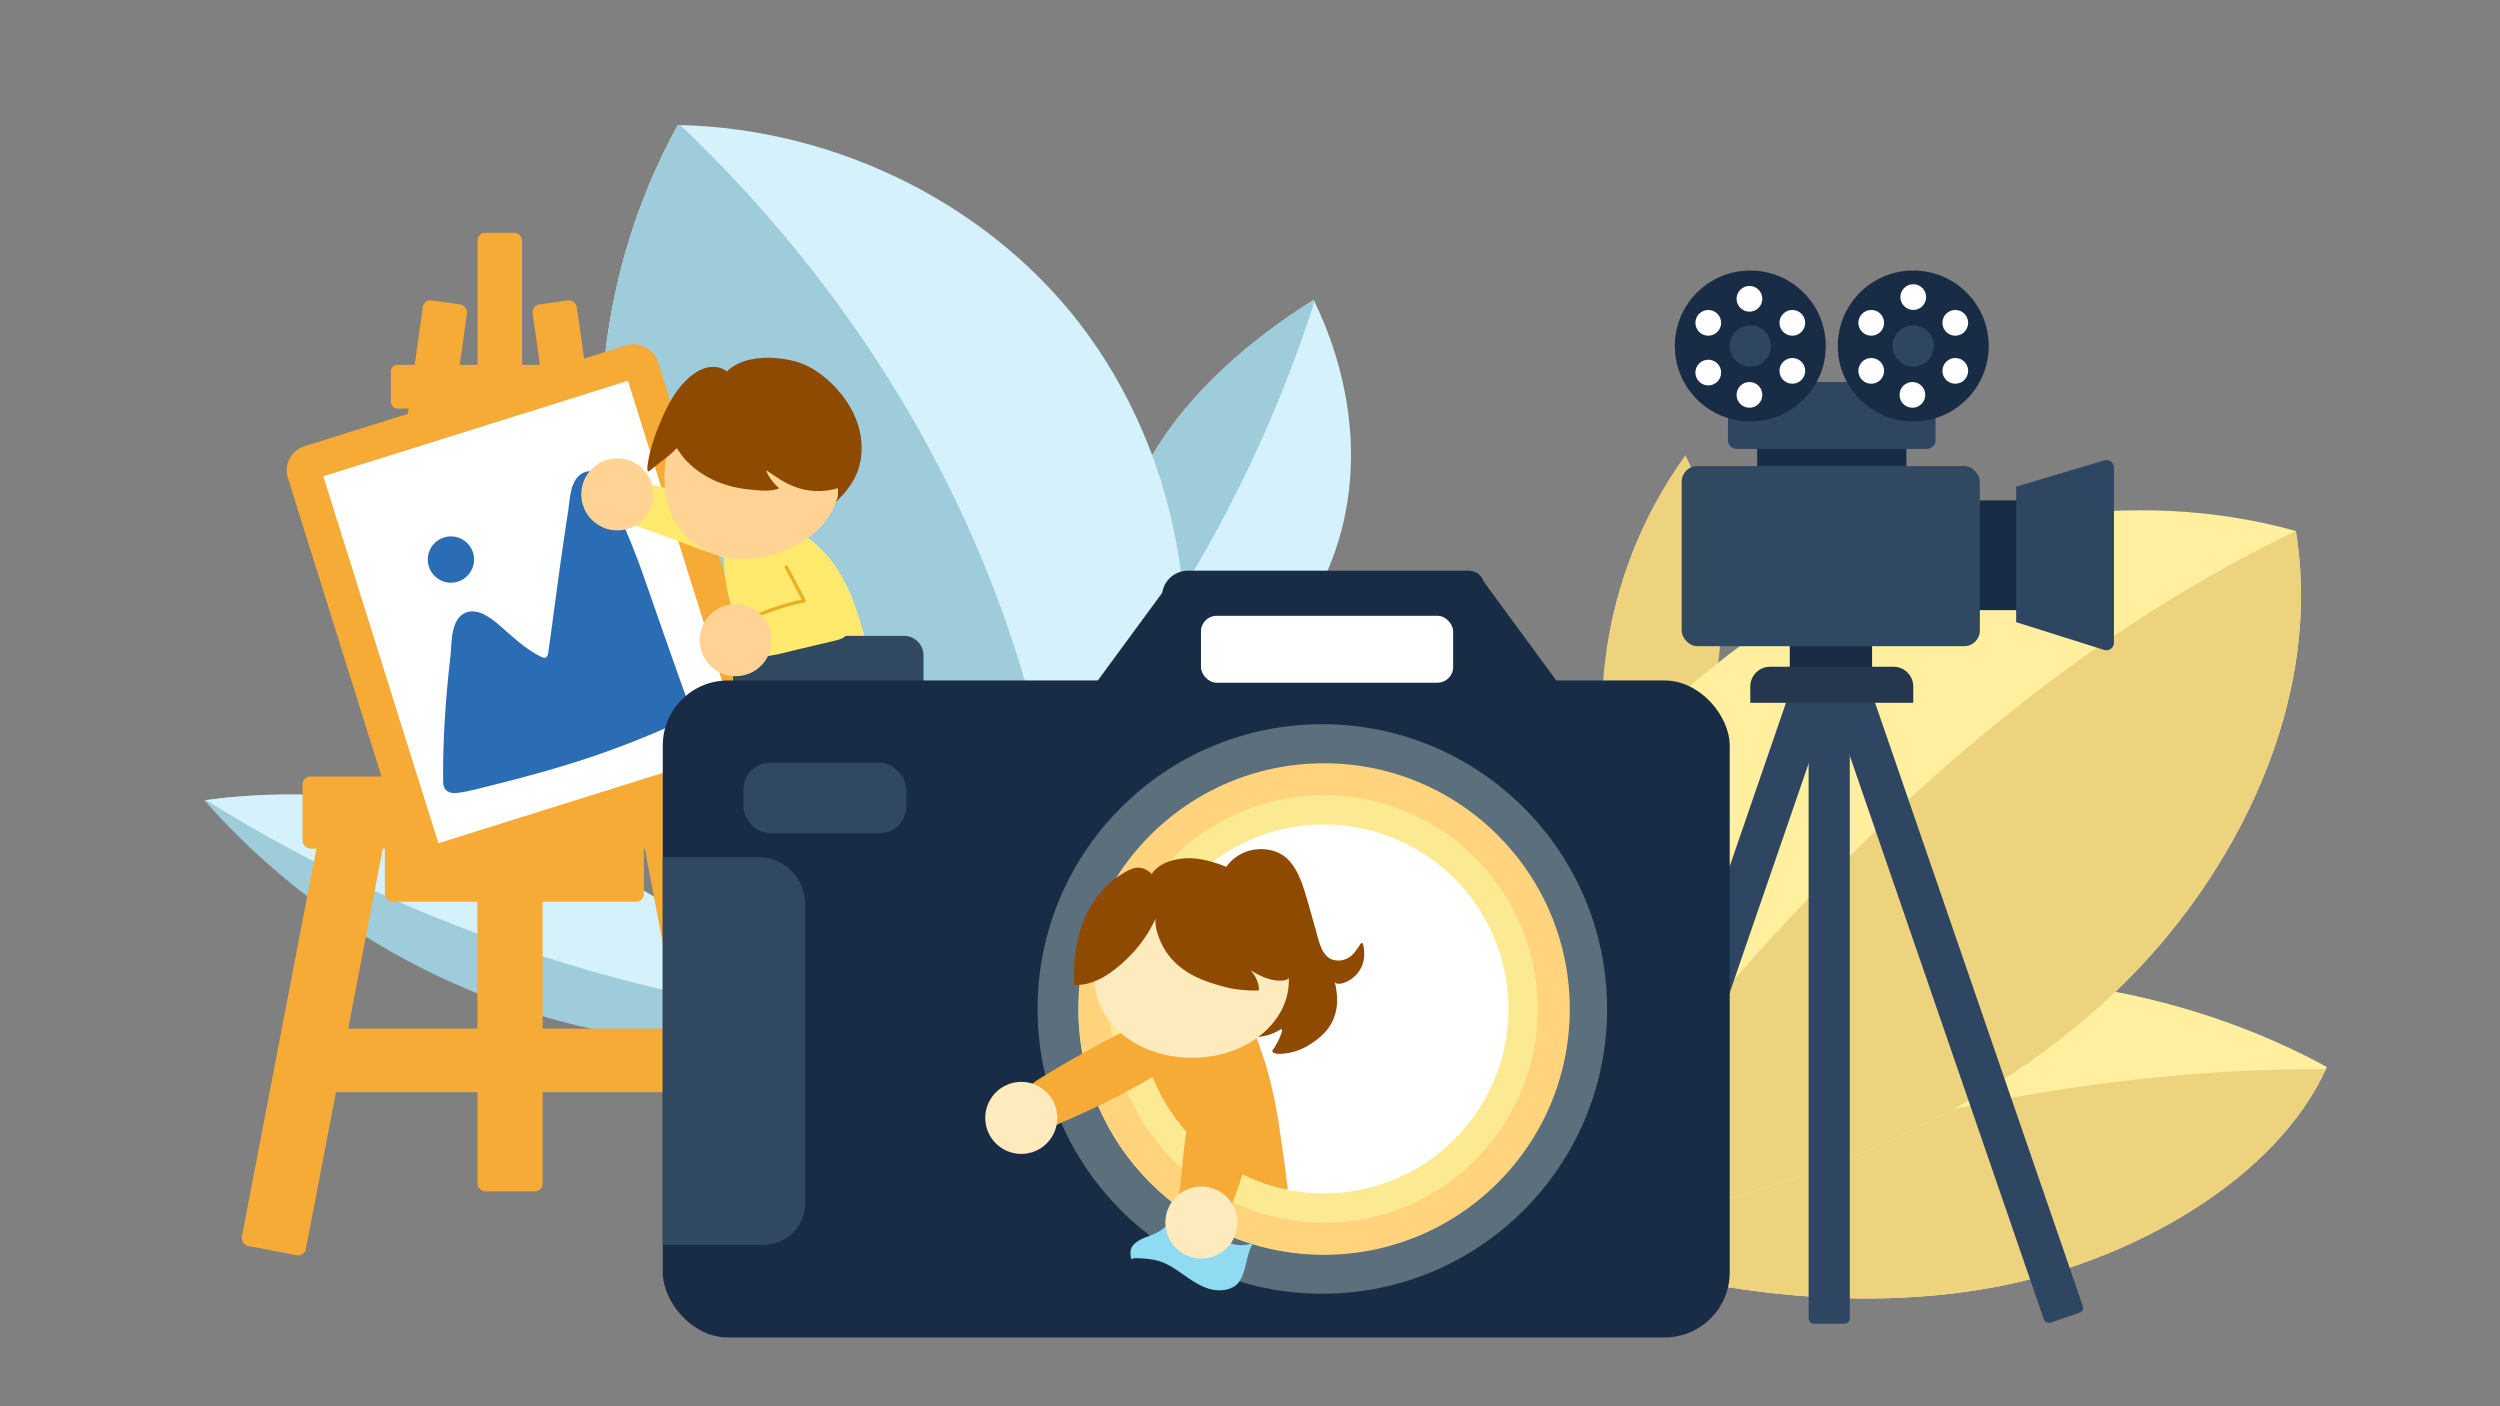 <svg xmlns="http://www.w3.org/2000/svg" xmlns:xlink="http://www.w3.org/1999/xlink" viewBox="0 0 1920 1080"><rect x="0" y="0" width="1920" height="1080" fill="#808080" stroke="none"/><defs><style>.cls-1{fill:#ffef9f;}.cls-2{fill:#d5f1fc;}.cls-3{fill:#9eccdb;}.cls-4{clip-path:url(#clip-path);}.cls-5{fill:#edd37e;}.cls-6{clip-path:url(#clip-path-2);}.cls-7{clip-path:url(#clip-path-3);}.cls-8{clip-path:url(#clip-path-4);}.cls-9{clip-path:url(#clip-path-5);}.cls-10{fill:#f5ab35;}.cls-11,.cls-18{fill:#fff;}.cls-11{stroke:#f5ab35;stroke-miterlimit:10;stroke-width:26.35px;}.cls-12{fill:#2b6db5;}.cls-13{fill:#2f4663;}.cls-14{fill:#ffea6e;}.cls-15{fill:#304961;}.cls-16,.cls-17{fill:#192c46;}.cls-16{stroke:#192c46;stroke-width:31.62px;}.cls-16,.cls-23{stroke-linecap:round;stroke-linejoin:round;}.cls-19{fill:#5b6f7c;}.cls-20{fill:#ffd47d;}.cls-21{fill:#fcea92;}.cls-22{fill:#24374f;}.cls-23{fill:none;stroke:#e8b023;stroke-width:2.63px;}.cls-24{fill:#ffd394;}.cls-25{fill:#8e4a00;}.cls-26{fill:#8fdbf2;}.cls-27{fill:#fdeabd;}</style><clipPath id="clip-path"><path class="cls-1" d="M1158.67,865.28c10.87-2.43,21.58-4.72,29.16-8.87,26.7-14.63,49.3-35.11,77.67-49.09,59.32-29.22,126.09-48,194.9-54.22,112.83-10.14,230.34,13.73,326.6,66.35-38.17,85.91-150,149.85-256.7,169.33s-219.7,3.34-323.46-28.23c-21.75-6.62-43.73-14.17-61.07-27.18-11.57-8.69-36.62-36.83-25.71-51.16C1127.49,872.46,1143.23,868.73,1158.67,865.28Z"/></clipPath><clipPath id="clip-path-2"><path class="cls-2" d="M893.71,570.15c60.77-28.87,109.19-82.73,131.45-146.22s13.18-133.15-16.26-193.65C960.22,261.09,915,299.49,885.34,348.84s-42.48,110.82-25.25,165.79c9.1,7.12,8,22.47,12.69,33S883.27,575.11,893.71,570.15Z"/></clipPath><clipPath id="clip-path-3"><path class="cls-2" d="M892.29,609.54c37.18-117.1,15.91-251.23-55.67-351.08S643.46,98.41,520.62,96c-54.39,98.34-72.15,216.42-49.09,326.41s86.75,211,176.07,279.2c27.39,20.92,65.7,20.21,100.16,19.85s69.56-9.44,97-30.23S881.86,642.39,892.29,609.54Z"/></clipPath><clipPath id="clip-path-4"><path class="cls-3" d="M557,802.11C403.62,800,255.19,726.7,157,614.65,332.75,590,531.26,669.22,638,806.52,604,804.74,590.85,802.58,557,802.11Z"/></clipPath><clipPath id="clip-path-5"><path class="cls-1" d="M1205.53,937.33c63.55-.94,126.31-15.68,186.16-37.06,104.83-37.43,203.84-97,274.27-183.18s115.23-199.42,97.26-309.27c-125.16-34.92-263.2-10.52-375.58,54.72S1187.8,631.39,1130.44,748c-13.66,27.77-25.85,60.26-14,88.86,13.81,33.35,30.07,66.52,57.44,90.06,5.35,4.61,11.1,9,17.74,11.38S1198.46,937.43,1205.53,937.33Z"/></clipPath></defs><g id="Layer_11" data-name="Layer 11"><path class="cls-1" d="M1158.67,865.28c10.87-2.43,21.58-4.72,29.16-8.87,26.7-14.63,49.3-35.11,77.67-49.09,59.32-29.22,126.09-48,194.9-54.22,112.83-10.14,230.34,13.73,326.6,66.35-38.17,85.91-150,149.85-256.7,169.33s-219.7,3.34-323.46-28.23c-21.75-6.62-43.73-14.17-61.07-27.18-11.57-8.69-36.62-36.83-25.71-51.16C1127.49,872.46,1143.23,868.73,1158.67,865.28Z"/><g class="cls-4"><path class="cls-5" d="M1063.62,1009.61c38-32.31,94.85-54.35,151.3-74.46,102-36.34,208.1-69.29,321.17-90.45s233.82-30.22,350.54-18.34c-12.05,31.9-53.19,61.84-90.8,85.34s-83.2,41.89-130.93,57.26C1480.73,1028.26,1264.78,1043.09,1063.62,1009.61Z"/></g><path class="cls-5" d="M1272.64,634.6c56.61-82.21,65.23-195.09,21.78-285-72.37,100.38-83,228.19-34.65,342.07C1266.5,666.16,1257.65,656.37,1272.64,634.6Z"/><path class="cls-2" d="M893.71,570.15c60.77-28.87,109.19-82.73,131.45-146.22s13.18-133.15-16.26-193.65C960.22,261.09,915,299.49,885.34,348.84s-42.48,110.82-25.25,165.79c9.1,7.12,8,22.47,12.69,33S883.27,575.11,893.71,570.15Z"/><g class="cls-6"><path class="cls-3" d="M799,576.45c41.86-25,72.17-65.26,98.41-106.35a1027.12,1027.12,0,0,0,123.49-276.38c-69.1,42.4-127.1,90.39-165.83,161.61S797.05,495.4,799,576.45Z"/></g><path class="cls-2" d="M892.29,609.54c37.18-117.1,15.91-251.23-55.67-351.08S643.46,98.41,520.62,96c-54.39,98.34-72.15,216.42-49.09,326.41s86.75,211,176.07,279.2c27.39,20.92,65.7,20.21,100.16,19.85s69.56-9.44,97-30.23S881.86,642.39,892.29,609.54Z"/><g class="cls-7"><path class="cls-3" d="M820.78,738C818,605.66,781.11,469.76,714.24,345.61S550.66,109.3,435,21.77c-67.44,123.94-71.1,287,5.94,424.51S666.56,707,820.78,738Z"/></g><path class="cls-3" d="M557,802.11C403.62,800,255.19,726.7,157,614.65,332.75,590,531.26,669.22,638,806.52,604,804.74,590.85,802.58,557,802.11Z"/><g class="cls-8"><path class="cls-2" d="M663.07,785.42c-190.35-18.21-375.58-83.95-533-189.18,141.29-30.35,293.59-6.29,416.71,67.17C595,692.19,642.69,734.11,663.07,785.42Z"/></g><path class="cls-1" d="M1205.53,937.33c63.55-.94,126.31-15.68,186.16-37.06,104.83-37.43,203.84-97,274.27-183.18s115.23-199.42,97.26-309.27c-125.16-34.92-263.2-10.52-375.58,54.72S1187.8,631.39,1130.44,748c-13.66,27.77-25.85,60.26-14,88.86,13.81,33.35,30.07,66.52,57.44,90.06,5.35,4.61,11.1,9,17.74,11.38S1198.46,937.43,1205.53,937.33Z"/><g class="cls-9"><path class="cls-5" d="M1140,994c101.66-137.71,208.17-273.07,334.87-388.17S1750.06,396,1915.19,350.93c1.19,121.92-61.67,241.66-138.5,336.32s-176.46,168.21-279.6,233.22c-50.78,32-103.17,62.43-160.1,81.45S1198.12,1009.17,1140,994Z"/></g></g><g id="Layer_4" data-name="Layer 4"><rect class="cls-10" x="300.2" y="280.21" width="169.28" height="33.59" rx="5"/><rect class="cls-10" x="232.35" y="596.38" width="318.81" height="55.33" rx="6"/><rect class="cls-10" x="295.59" y="643.81" width="198.93" height="48.74" rx="6"/><rect class="cls-10" x="249.48" y="790.04" width="297.73" height="48.74" rx="6"/><rect class="cls-10" x="217.81" y="606.18" width="50.06" height="357.5" rx="6" transform="translate(152.44 -31.72) rotate(10.87)"/><rect class="cls-10" x="366.67" y="557.44" width="50.06" height="357.5" rx="6"/><rect class="cls-10" x="522.13" y="611.45" width="50.06" height="357.5" rx="6" transform="translate(1233.56 1462.99) rotate(169.13)"/><rect class="cls-10" x="366.73" y="178.77" width="34.25" height="163.36" rx="6"/><rect class="cls-10" x="314.03" y="231.46" width="34.25" height="163.36" rx="6" transform="translate(46.8 -43.04) rotate(8)"/><rect class="cls-10" x="419.42" y="231.46" width="34.25" height="163.36" rx="6" transform="translate(912.43 562.48) rotate(172)"/><rect class="cls-11" x="273.69" y="309.2" width="271.53" height="321.68" rx="6" transform="translate(-121.87 144.03) rotate(-17.41)"/><path class="cls-12" d="M346.08,502.53c.9-9.95.25-26.56,11-31.76,4.59-2.22,10.17-1.18,14.7,1.15,7.42,3.82,13.58,10,19.85,15.39,7.61,6.53,15.4,13.14,24.59,17.36a4.06,4.06,0,0,0,2.29.51c1.73-.3,2.35-2.43,2.59-4.18,3.34-23.69,6.38-47.41,9.71-71.1,1.7-12.12,3.47-24.23,5.4-36.32,1.63-10.19,1.35-27.83,14-31.26,9.94-2.69,13.61,9.11,17,15.84a573.37,573.37,0,0,1,28.52,68.4c8.07,23.07,16,46,24.2,69.06q5.29,15,10.82,29.85c2.23,6-5.58,7.43-9.77,9.34q-8.28,3.78-16.68,7.36-16.77,7.14-33.89,13.43c-30.3,11.13-61.29,19.69-92.58,27.51-8.72,2.08-17.71,4.83-26.63,5.84-6.4.73-10.72-1.62-10.86-8.56-.23-20.62.63-41.23,2.23-61.78q1.22-15.63,3-31.21C345.78,505.8,345.93,504.17,346.08,502.53Z"/><circle class="cls-12" cx="346.31" cy="429.73" r="17.78"/></g><g id="Layer_5" data-name="Layer 5"><rect class="cls-13" x="1389.02" y="533.15" width="31.62" height="483.48" rx="4"/><rect class="cls-13" x="1487.97" y="520.87" width="31.62" height="504.88" rx="4" transform="translate(-169.84 531.72) rotate(-19)"/><rect class="cls-13" x="1291.68" y="522.19" width="31.62" height="504.88" rx="4" transform="translate(2291.54 1932.73) rotate(-161)"/></g><g id="Layer_3" data-name="Layer 3"><path class="cls-14" d="M585.22,509.7c5.47,1.18,11.15.85,16.74.35a297.17,297.17,0,0,0,47.85-8.22c5.22-1.34,11.3-3.31,16.66-3.83-4.55-16.92-9.15-34-17-49.65s-19.15-30.1-34.43-38.67c-17.39,1.19-34.61,6.74-51.25,11.92-2.63.82-5.41,1.07-8,2-.6,25.15,6.92,49.3,16.91,72.39,1.23,2.85,3.43,5.54,5,8.23a16.69,16.69,0,0,0,2.67,3.84,5.15,5.15,0,0,0,4.24,1.59C585.08,509.62,585.11,510.13,585.22,509.7Z"/><path class="cls-15" d="M578,488.36H694.25a15,15,0,0,1,15,15v36.38a0,0,0,0,1,0,0H563a0,0,0,0,1,0,0V503.36A15,15,0,0,1,578,488.36Z"/><polygon class="cls-16" points="912.76 454.5 845.23 546.46 958.63 558.96 912.76 454.5"/><path class="cls-17" d="M912.36,438.29H1128a12,12,0,0,1,12,12v78.76a12,12,0,0,1-12,12H904.36a12,12,0,0,1-12-12V458.29A20,20,0,0,1,912.36,438.29Z"/><polygon class="cls-16" points="1125.6 454.5 1193.13 546.46 1079.72 558.96 1125.6 454.5"/><rect class="cls-17" x="509" y="522.61" width="819.42" height="504.56" rx="50"/><rect class="cls-18" x="922.35" y="472.94" width="193.66" height="51.38" rx="12"/><circle class="cls-19" cx="1015.54" cy="774.89" r="218.69"/><circle class="cls-18" cx="1016.2" cy="775.55" r="187.73"/><path class="cls-10" d="M930.31,924.56c18.31-2.31,36.52-5.34,54.73-8.33l1.65-.27a3.11,3.11,0,0,0,1.66-.63c1.36-1.32-.3-8.6-.48-10.43-.42-4.36-1-8.71-1.55-13-1.2-8.69-2.63-17.34-3.78-26a354.86,354.86,0,0,0-10.89-49.76c-.62-2-8.18-24.3-8.8-24a304.35,304.35,0,0,1-32.64,8.35c-5.14,1-10.29,1.83-15.45,2.68l-34.53,5.68c-.82.14-2.07-.22-1.76-1a174.93,174.93,0,0,0-5.58,31.79,426.08,426.08,0,0,0-1,44.92"/><path class="cls-20" d="M1016.86,611.19a163.69,163.69,0,1,1-115.75,47.94,162.66,162.66,0,0,1,115.75-47.94m0-25c-104.23,0-188.73,84.49-188.73,188.73s84.5,188.73,188.73,188.73,188.73-84.5,188.73-188.73-84.5-188.73-188.73-188.73Z"/><rect class="cls-15" x="570.92" y="585.84" width="125.15" height="54.01" rx="20.5"/><path class="cls-15" d="M509,658.3h73.34a36,36,0,0,1,36,36V924a32,32,0,0,1-32,32H509a0,0,0,0,1,0,0V658.3A0,0,0,0,1,509,658.3Z"/><path class="cls-21" d="M1016.86,633.27a141.62,141.62,0,1,1-100.14,41.48,140.69,140.69,0,0,1,100.14-41.48m0-22.4a164,164,0,1,0,164,164,164,164,0,0,0-164-164Z"/></g><g id="Layer_6" data-name="Layer 6"><rect class="cls-17" x="1511.54" y="384.28" width="42.16" height="84.31"/><rect class="cls-17" x="1374.53" y="490.99" width="63.23" height="26.35"/><rect class="cls-17" x="1349.5" y="339.49" width="114.61" height="22.4"/><rect class="cls-15" x="1291.53" y="357.93" width="229" height="138.33" rx="12"/><path class="cls-13" d="M1327.1,293.38h159.4a0,0,0,0,1,0,0v44.67a6.71,6.71,0,0,1-6.71,6.71h-146a6.71,6.71,0,0,1-6.71-6.71V293.38A0,0,0,0,1,1327.1,293.38Z"/><path class="cls-22" d="M1359.41,512.07h94.8a15.18,15.18,0,0,1,15.18,15.18v12.49a0,0,0,0,1,0,0H1344.23a0,0,0,0,1,0,0V527.25A15.18,15.18,0,0,1,1359.41,512.07Z"/><circle class="cls-17" cx="1344.23" cy="265.72" r="57.97"/><circle class="cls-17" cx="1469.38" cy="265.72" r="57.97"/><circle class="cls-13" cx="1344.23" cy="265.72" r="15.81"/><circle class="cls-13" cx="1469.38" cy="265.72" r="15.81"/><circle class="cls-18" cx="1469.38" cy="228.17" r="9.88"/><circle class="cls-18" cx="1501.66" cy="247.93" r="9.88"/><circle class="cls-18" cx="1501.66" cy="284.82" r="9.88"/><circle class="cls-18" cx="1468.72" cy="303.26" r="9.88"/><circle class="cls-18" cx="1437.11" cy="284.82" r="9.88"/><circle class="cls-18" cx="1437.11" cy="247.93" r="9.88"/><circle class="cls-18" cx="1376.51" cy="247.93" r="9.88"/><circle class="cls-18" cx="1343.57" cy="229.49" r="9.88"/><circle class="cls-18" cx="1311.95" cy="247.93" r="9.88"/><circle class="cls-18" cx="1311.95" cy="286.14" r="9.88"/><circle class="cls-18" cx="1343.57" cy="303.26" r="9.88"/><circle class="cls-18" cx="1376.51" cy="284.82" r="9.88"/><path class="cls-13" d="M1548.42,373.74,1616,353.59a5.85,5.85,0,0,1,7.52,5.6V493.55a5.85,5.85,0,0,1-7.61,5.58l-67.49-21.31Z"/></g><g id="chr_1" data-name="chr 1"><path class="cls-14" d="M569.35,430.51,565.71,418c-2.4-8.24-4.91-16.71-10.44-23.43-5-6.1-11.22-11.84-19.17-13.75l-45.57-11c-5.65,8.92-11.52,19.34-14.66,29.28,18.83,6.86,36.36,13.42,55.19,20.28,12.26,4.47,24.56,9,37.3,12.07a10.06,10.06,0,0,1,1.24.24C569.53,431.31,569.45,430.9,569.35,430.51Z"/><path class="cls-14" d="M629.72,431.1c6.46,6.37,10.28,14.87,14,23.17l10.84,24.43a5,5,0,0,1,.62,3.18,4.44,4.44,0,0,1-.95,1.62,31,31,0,0,1-5.31,5.19c-.5.38.25.29.47-.29-2,2-4.84,2.79-7.58,3.47-8.87,2.19-17.76,4.27-26.66,6.32s-16.39,4.36-25.3,5.62c-1.48-2.63-2.47-5.36-3.77-8.12-2.82-6-5.89-11.89-8.86-17.81a6.61,6.61,0,0,1-1-3.3l0-.2c.28-1.85,2.37-2.38,3.82-3.11,1.9-1,3.84-1.87,5.79-2.72a110.28,110.28,0,0,1,24.45-7.38c2.1-.37,4.21-.69,6.33-.94.61-.07,6-.25,6.12-.54-.12.35.5-.67.38-.31a67.37,67.37,0,0,1-12.35-22.79,21.89,21.89,0,0,1,16.5-7.74C629,428.89,628.48,429.88,629.72,431.1Z"/><path class="cls-23" d="M572.24,476.5c14.32-6.23,30.17-12.15,45.49-15.14-4.05-7-9.83-18.68-13.87-25.7"/><circle class="cls-24" cx="564.99" cy="491.65" r="27.67"/><circle class="cls-24" cx="474.09" cy="379.67" r="27.67"/><path class="cls-24" d="M643.71,357.76l.15.89c2.18,12.88.15,26.24-6.7,37.13-6,9.47-14.55,16.79-23.77,22.07a85.05,85.05,0,0,1-40,11.4c-21.5.52-44.09-8.75-55.48-29.44-9.68-17.59-9.46-42.59-2.87-61.79.83-2.42,1.78-5.39,2.74-7.75,11.21.59,22.15,3.72,33,6.79,18.19,5.15,36.47,10.19,55.15,12.53,5.11.64,10.25,1.08,15.35,1.88,7,1.09,13.9,2.86,20.79,4.62,1,.26,2.26.9,2.1,2C643.8,357.63,644.07,358.21,643.71,357.76Z"/><path class="cls-25" d="M642.09,385.26a.2.2,0,0,0,.16,0,1.1,1.1,0,0,0,.45-.32c.27-.26.49-.57.75-.84.58-.6,1.13-1.22,1.71-1.82,1-1.06,2-2.14,3-3.25a63.33,63.33,0,0,0,5.28-6.93,52.32,52.32,0,0,0,4.19-7.72c.15-.35.3-.69.44-1,4.92-12,4.69-25.82.58-38.13S646.7,302,637.21,293.18A75.73,75.73,0,0,0,623,282.62a56.89,56.89,0,0,0-16-6l-1.35-.28c-14-2.71-31.51-2.59-43.68,5.81-.37.25-4.06,2.81-3.46,3.32-4.14-3.51-10.08-4.39-15.37-3.2s-10,4.24-14.06,7.84c-10.55,9.36-17.12,22.34-22.5,35.38a145.48,145.48,0,0,0-6.59,19.06c-.75,2.9-1.52,5.8-2,8.75-.25,1.39-.53,2.78-.68,4.18a9.29,9.29,0,0,0,.2,4.23c.2.48.08.45.54.26,1.69-.72,3.16-2.32,4.59-3.44l5-3.9c2.17-1.7,4.37-3.37,6.49-5.14,1-.86,2-1.76,3-2.7.73-.7,1.4-1.44,2.08-2.19a1,1,0,0,1,.3-.24c.58-.21,2.46,3.05,2.82,3.56,1,1.36,2,2.7,3.08,4a60.3,60.3,0,0,0,7,6.88,72.1,72.1,0,0,0,19.25,11.44,85.15,85.15,0,0,0,23.37,5.61c7,.7,15.13,1.8,22-.27,2.18-.65,0-1.72-1-2.78a39.89,39.89,0,0,1-3.24-3.76,40.57,40.57,0,0,1-2.75-4.13c-.22-.38-2.53-4.43-.63-3.17,3.74,2.49,7.42,5.13,11.3,7.4a57,57,0,0,0,13.3,5.91,52.08,52.08,0,0,0,29.51-.16,13.41,13.41,0,0,0,0,2.2,31.78,31.78,0,0,1,0,3.78,11.64,11.64,0,0,1-.62,2.54,8.91,8.91,0,0,1-.52,1.13C642,384.69,641.79,385.07,642.09,385.26Z"/></g><g id="chr_2" data-name="chr 2"><path class="cls-26" d="M947.62,988.16c-6.13,3.69-14,3.44-20.76,1.08s-12.68-6.61-18.54-10.72c-5.18-3.62-10.49-7.28-16.48-9.44s-12.71-2.58-19.1-2.82a7.66,7.66,0,0,0-1.79.11c-.23,0-2.15.52-2.09.83-.57-2.92-1.13-6.07.09-8.79a9.6,9.6,0,0,1,1.94-2.75c4.26-4.42,10.71-5.71,16.26-8.32a35.41,35.41,0,0,0,15.76-14.7c5.56-1,11.45,1.82,16.08,5.07,6.81,4.77,12.86,10.68,20.18,14.64S955.75,958.06,963,954C955.83,963.56,957.85,982,947.62,988.16Z"/><path class="cls-10" d="M942.57,794.83c-4.64-.93-11.61.73-14.3,5-2.53,4-4,9.65-5.16,14.21-3.62,14.15-6.54,28.46-9.77,42.68s-5.13,36.08-6.48,50.56c-1.14,12.21-6,24.93,10.93,27.93l11.06,1.95c13.67,2.41,13.66-2.66,17.53-12.75,5.13-13.39,12.54-35.68,15.38-49.7,3.18-15.62,6.14-31.42,6.41-47.41.19-11.24-.48-28-14.54-30.52Z"/><path class="cls-10" d="M880.14,784.12c-4.12,1.61-8.16,3.55-12.12,5.53q-18.18,9.09-35.93,19-17.55,9.8-34.65,20.37c-8.55,5.29-16.06,14.37-10.32,24.75l2.57,4.66a16,16,0,0,0,15.82,8c3.54-.44,5.64-2.53,8.75-3.89,4.06-1.77,8.15-3.47,12.19-5.28q24.25-10.81,47.49-23.74,6-3.34,12-6.84a43.21,43.21,0,0,0,8.93-6.35c1.24-1.24,2.1-2.87,3.4-4s2.58-1.61,3.69-2.8a16,16,0,0,0,2.3-18.45l-2.58-4.65A15.74,15.74,0,0,0,896,784.6a16,16,0,0,0-13.43-1.39C881.77,783.5,881,783.81,880.14,784.12Z"/><circle class="cls-27" cx="784.34" cy="858.54" r="27.67"/><circle class="cls-27" cx="922.66" cy="938.9" r="27.67"/><path class="cls-25" d="M964.48,795.73c.51.84,2.76.57,3.54.45a38.78,38.78,0,0,0,14.92-5.28c2.15-1.37,1.82.83,1.31,2.28a55.19,55.19,0,0,1-7.12,13.74.47.47,0,0,0-.12.27.43.43,0,0,0,.11.28c1.06,1.58,3.18,1.86,4.94,1.88a44.35,44.35,0,0,0,23.23-6.75c7.21-4.41,13.86-10,17.75-17.66a37.27,37.27,0,0,0,3.84-15.59,44.18,44.18,0,0,0-.48-8.12c-.35-2.32-.68-5.38-1.68-7.5,1,2.13,4.08,2,6,1.47a23.07,23.07,0,0,0,17-22,28,28,0,0,0-.31-5,12.05,12.05,0,0,0-.68-3.15c-.38-.79-1-1.24-1.62-.38-3,4.2-5.49,8.84-10.26,11.33a14.93,14.93,0,0,1-12.53.6c-8-3.56-9.8-15.69-12-23.16-2.79-9.41-5.22-18.92-8.17-28.28-3.48-11-8.34-24-19.25-29.68-7.42-3.86-17.16-4.29-25-1.68A32.69,32.69,0,0,0,939.69,669c.57,8.72,6.81,17,12.37,23.8l15.58,18.94c7.32,8.9,15,18.72,15.38,30.25.35,10.76-5.76,20.49-10.3,30.26a138.46,138.46,0,0,0-8.23,22.94,1,1,0,0,0,0,.47Z"/><ellipse class="cls-27" cx="915.42" cy="753.15" rx="74.43" ry="59.28"/><path class="cls-25" d="M987.32,752.69l-.22.06a16.19,16.19,0,0,1-4.34.34,29.77,29.77,0,0,1-6.38-.78,40.58,40.58,0,0,1-8.41-3c-1.37-.65-2.7-1.36-4-2.12q-1-.57-2-1.17a9.92,9.92,0,0,1-1.84-1.17c3.92,4.15,6.82,10,6.75,15.68-6,.67-18-.53-23.9-2-18.32-4.57-34.79-10.6-46.08-25.73-5.05-6.76-10.35-19-9.4-27.34a101.87,101.87,0,0,1-21.07,30c-10.68,10.52-25.31,21.71-41.08,20.94a.47.47,0,0,1-.33-.11.46.46,0,0,1-.08-.3l0-1.07c-.43-17.1,1.46-34.39,8.35-50.2q1.05-2.43,2.28-4.8a78.87,78.87,0,0,1,4.42-7.53,72.86,72.86,0,0,1,15-16.57,67.78,67.78,0,0,1,9.08-6c3.75-2.12,7.49-4,11.92-3.3,3.48.53,6.15,2.42,8.59,4.84l-.2.1c4.84-7.28,12.91-10.48,21.56-11.83s17.51.09,25.9,2.58A105.5,105.5,0,0,1,988.08,703c5.48,7.94,9.94,16.93,10.62,26.56l.06.9A26,26,0,0,1,995.41,745a23.36,23.36,0,0,1-4.86,5.72A8.87,8.87,0,0,1,987.32,752.69Z"/></g></svg>